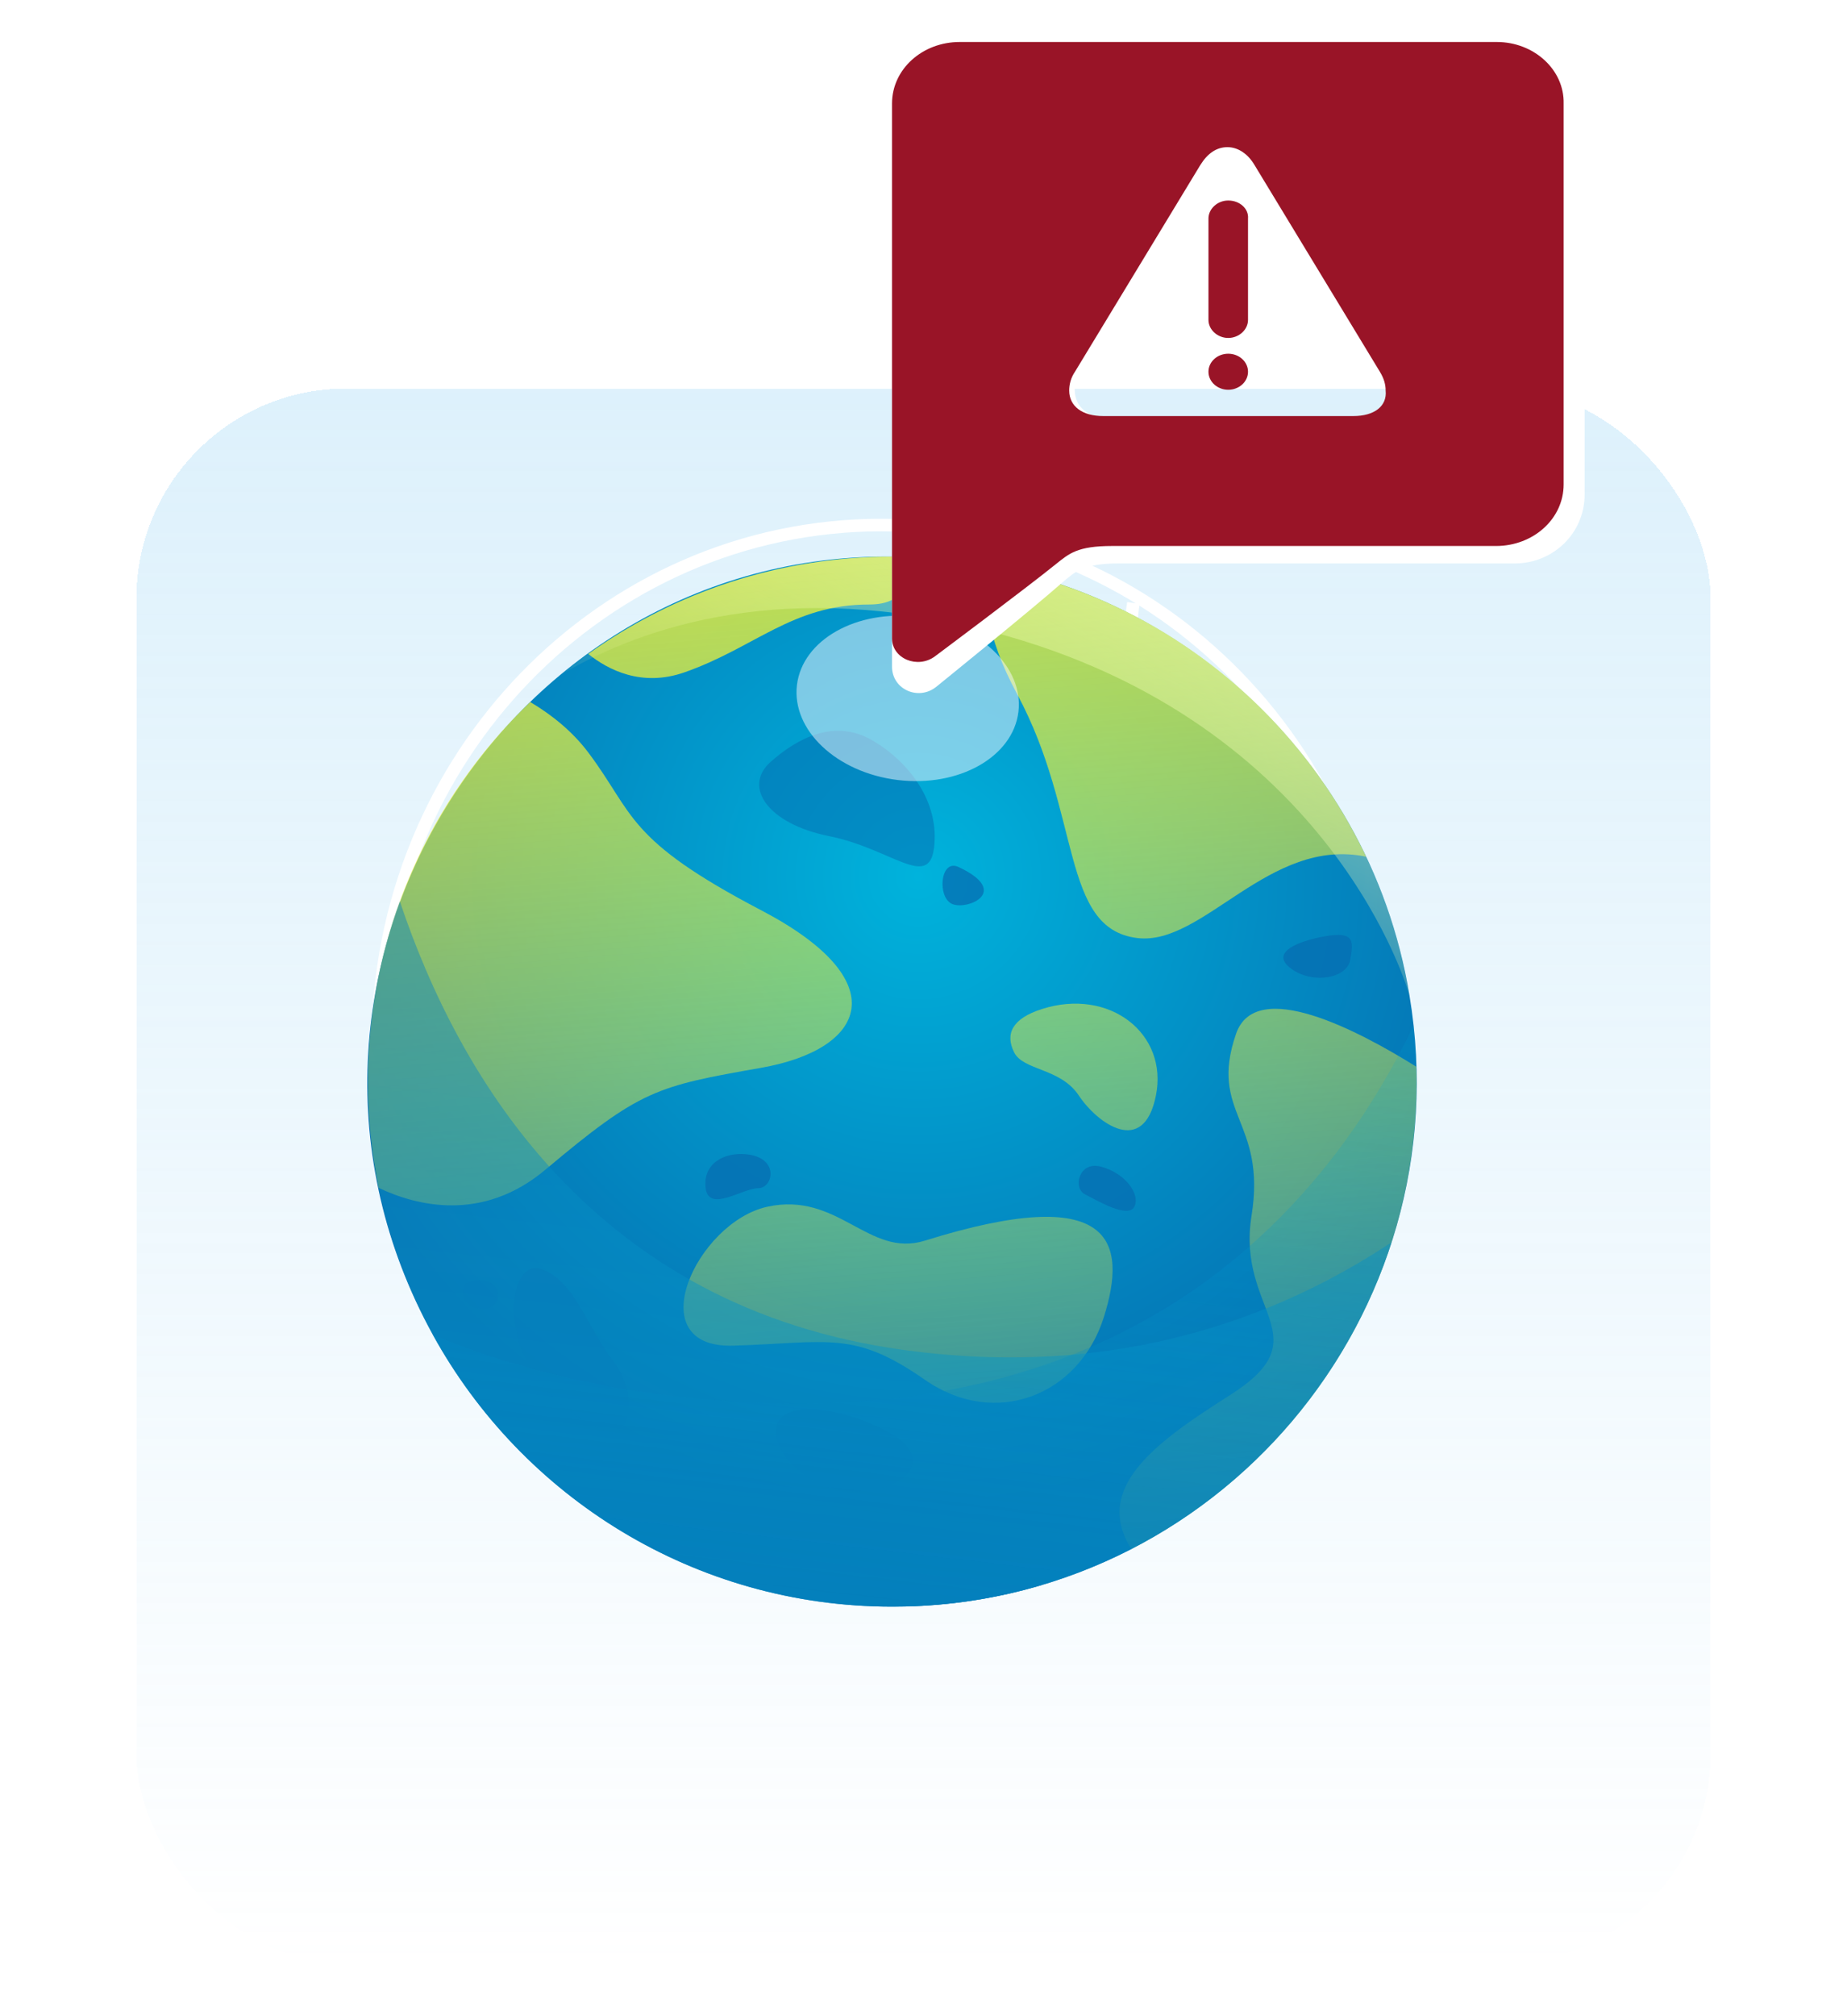 <svg width="176" height="192" viewBox="0 0 176 192" fill="none" xmlns="http://www.w3.org/2000/svg">
<g filter="url(#filter0_ddi_283_822)">
<rect x="13" y="25" width="150" height="150" rx="20" fill="url(#paint0_linear_283_822)" fill-opacity="0.3" shape-rendering="crispEdges"/>
</g>
<path d="M93.6 52.475C93.6 52.475 93.874 59.498 91.2 62.375C87.309 66.562 81.83 59.782 76.8 62.375C74.4 63.612 72 74.75 64.8 82.175C61.486 85.592 58.514 71.333 55.2 74.75C50.4 79.7 50.514 87.242 55.2 92.075C60 97.025 59.77 96.591 64.8 97.025C69.562 97.436 72 92.075 76.8 97.025C81.6 101.975 75.497 108.728 81.6 111.875C87.159 114.741 93.6 111.875 96 119.3C98.277 126.344 91.2 129.2 84 134.15C79.588 137.183 74.4 146.525 74.4 146.525M37.3 88.008C37.3 88.008 48 101.975 55.2 104.45C58.866 105.71 52.102 110.43 52.8 114.35C53.917 120.623 60.158 119.295 62.4 124.25C65.174 130.381 62.4 141.575 62.4 141.575M108 57.425C108 57.425 105.6 72.275 112.8 74.75C114.788 75.433 116.118 73.803 117.6 72.275C120 69.8 122.4 69.8 122.4 69.8M127.2 77.225C127.2 77.225 123.367 81.24 122.4 82.175C117.469 86.942 110.721 85.695 108 92.075C105.332 98.331 105.922 104.362 110.4 109.4C113.232 112.586 118.183 110.455 120 114.35C122.188 119.041 116.71 121.758 115.2 126.725C114.044 130.528 112.8 139.1 112.8 139.1M132 99.5C132 126.838 110.51 149 84 149C57.49 149 36 126.838 36 99.5C36 72.162 57.49 50 84 50C110.51 50 132 72.162 132 99.5Z" stroke="white" stroke-width="1.2"/>
<g filter="url(#filter1_d_283_822)">
<path d="M85.022 149C66.175 149 49.757 138.552 41.257 123.125C22.504 89.109 48.37 47.816 86.127 49.026C110.147 49.514 130.436 67.229 134.307 90.788C139.386 121.193 115.91 149 85.022 149Z" fill="url(#paint1_radial_283_822)"/>
<g opacity="0.75">
<path d="M104.861 107.089C102.79 106.573 102.219 109.153 103.39 109.734C104.562 110.325 107.504 112.088 108.095 110.906C108.685 109.734 107.214 107.68 104.861 107.089Z" fill="#056DB1"/>
<path d="M125.431 85.331C123.426 85.791 121.027 86.804 123.079 88.276C125.141 89.749 128.365 89.158 128.665 87.395C128.955 85.622 129.255 84.45 125.431 85.331Z" fill="#056DB1"/>
<path d="M85.172 132.674C80.861 130.086 74.591 129.148 74.001 131.793C73.41 134.437 77.525 138.554 82.52 137.964C87.524 137.382 88.115 134.437 85.172 132.674Z" fill="#056DB1"/>
<path d="M99.229 146.947C95.34 148.101 91.254 148.795 87.027 148.954C87.993 142.83 93.812 144.762 96.924 145.606C97.833 145.859 98.592 146.356 99.229 146.947Z" fill="#056DB1"/>
<path d="M57.844 132.383C59.747 133.218 61.077 129.147 58.435 125.621C55.792 122.095 54.611 117.678 51.378 116.796C48.145 115.915 46.383 127.384 57.844 132.383Z" fill="#056DB1"/>
<path d="M44.912 117.967C43.871 118.155 43.44 120.321 45.792 120.612C48.145 120.912 48.145 117.386 44.912 117.967Z" fill="#056DB1"/>
<path d="M71.068 105.916C68.996 105.728 66.954 106.797 67.244 109.151C67.534 111.505 70.768 109.151 72.239 109.151C73.71 109.151 74.301 106.206 71.068 105.916Z" fill="#056DB1"/>
<path d="M91.348 78.569C89.567 77.725 89.286 81.514 90.758 82.096C92.229 82.686 96.343 80.914 91.348 78.569Z" fill="#056DB1"/>
</g>
<path d="M72.539 97.683C62.549 99.446 61.077 99.737 51.968 107.39C45.942 112.444 39.654 110.813 36.093 109.125C35.427 105.861 35.071 102.475 35.071 99.005C35.071 84.788 41.004 71.949 50.525 62.852C52.484 64.014 54.508 65.59 56.082 67.691C60.487 73.571 59.606 75.925 72.539 82.687C85.462 89.449 82.529 95.92 72.539 97.683Z" fill="url(#paint2_linear_283_822)"/>
<path d="M130.174 77.583C120.952 75.651 114.664 86.09 108.385 85.33C101.038 84.448 103.099 73.57 96.923 62.1C93.831 56.36 93.615 52.384 94.168 49.852C110.128 52.796 123.417 63.338 130.174 77.583Z" fill="url(#paint3_linear_283_822)"/>
<path d="M134.981 99.004C134.981 118.408 123.942 135.223 107.804 143.514C104.121 137.69 110.09 133.366 117.203 128.855C126.022 123.266 117.794 120.912 119.256 111.796C120.727 102.68 115.142 102.09 117.784 94.446C119.668 88.988 129.489 94.165 134.953 97.579C134.972 98.047 134.981 98.526 134.981 99.004Z" fill="url(#paint4_linear_283_822)"/>
<path d="M88.114 114.15C82.772 115.81 79.886 109.442 73.129 110.914C66.372 112.387 60.787 124.438 69.896 124.147C79.005 123.856 81.357 122.675 88.114 127.383C94.871 132.091 102.809 128.855 105.161 121.502C107.504 114.15 106.033 108.56 88.114 114.15Z" fill="url(#paint5_linear_283_822)"/>
<path d="M99.276 92.091C96.464 92.992 95.752 94.445 96.633 96.208C97.514 97.972 101.038 97.681 102.8 100.325C104.561 102.97 108.975 106.206 110.147 100.325C111.328 94.445 105.742 90.028 99.276 92.091Z" fill="url(#paint6_linear_283_822)"/>
<path opacity="0.5" d="M88.995 76.797C88.47 80.717 84.881 76.797 79.005 75.625C73.129 74.452 70.777 70.917 73.419 68.563C76.062 66.209 79.586 64.446 83.119 66.499C86.643 68.563 89.576 72.389 88.995 76.797Z" fill="#056DB1"/>
<path d="M82.819 53.566C75.472 53.566 71.948 57.683 65.192 60.037C61.162 61.434 57.975 59.812 56.054 58.274C64.226 52.44 74.226 49.008 85.031 49.008C85.406 49.008 85.771 49.008 86.137 49.027C86.652 51.146 86.465 53.566 82.819 53.566Z" fill="url(#paint7_linear_283_822)"/>
<path opacity="0.45" d="M132.601 114.3C128.524 127.007 119.5 137.502 107.804 143.513C105.077 144.911 102.209 146.064 99.229 146.955C95.34 148.109 91.254 148.803 87.027 148.962C86.362 148.99 85.696 149 85.022 149C66.175 149 49.757 138.552 41.257 123.125C38.876 118.811 37.114 114.103 36.093 109.123C35.427 105.859 35.071 102.473 35.071 99.004C35.071 92.964 36.14 87.177 38.098 81.822C43.749 98.713 56.682 120.508 86.081 124.55C91.816 125.338 97.177 125.441 102.181 125.01C114.458 123.931 124.56 119.636 132.601 114.3Z" fill="url(#paint8_linear_283_822)"/>
<path opacity="0.45" d="M134.981 99.004C134.981 104.34 134.147 109.48 132.601 114.3C128.524 127.008 119.499 137.502 107.804 143.514C105.077 144.911 102.209 146.065 99.229 146.956C95.34 148.109 91.254 148.803 87.027 148.963C86.362 148.991 85.696 149 85.022 149C66.175 149 49.756 138.553 41.256 123.125C49.897 126.68 60.187 129.109 72.389 129.587C84.225 130.056 94.046 128.227 102.181 125.001C119.668 118.08 129.415 104.687 134.7 93.658C134.841 94.943 134.925 96.256 134.963 97.569C134.972 98.047 134.981 98.526 134.981 99.004Z" fill="url(#paint9_linear_283_822)"/>
<path d="M134.316 90.817C134.316 90.817 127.203 64.746 94.496 56.164C74.891 51.016 61.283 55.658 53.533 60.197C78.284 39.977 116.135 48.005 130.174 77.585C133.435 84.44 134.082 89.861 134.316 90.817Z" fill="url(#paint10_linear_283_822)"/>
</g>
<g filter="url(#filter2_f_283_822)">
<ellipse cx="86.493" cy="66.508" rx="10.629" ry="7.829" transform="rotate(6.912 86.493 66.508)" fill="#F9FAFF" fill-opacity="0.5"/>
</g>
<path d="M118.04 16.873C116.987 16.873 116.096 17.753 116.096 18.792V29.587C116.096 30.626 116.987 31.506 118.04 31.506C119.092 31.506 119.983 30.626 119.983 29.587V18.792C120.064 17.753 119.173 16.873 118.04 16.873Z" fill="white"/>
<path d="M144.439 0H91.64C87.996 0 85 2.879 85 6.557V63.488C85 65.647 87.51 66.766 89.211 65.407C89.211 65.407 98.2 58.131 101.115 55.572C102.411 54.453 103.22 53.653 106.622 53.653C110.266 53.653 121.036 53.653 121.036 53.653H144.358C148.002 53.653 150.998 50.774 150.998 47.096V6.557C151.079 2.959 148.083 0 144.439 0ZM130.349 39.82H105.731C103.706 39.82 102.411 38.78 102.411 37.101C102.411 36.462 102.573 35.742 102.977 35.102L115.286 13.113C116.015 11.834 116.906 11.194 117.959 11.194C119.011 11.194 119.983 11.914 120.631 13.113L132.94 35.102C133.345 35.822 133.507 36.462 133.507 37.101C133.669 38.78 132.373 39.82 130.349 39.82Z" fill="white"/>
<path d="M118.04 37.022C119.113 37.022 119.983 36.163 119.983 35.103C119.983 34.043 119.113 33.184 118.04 33.184C116.966 33.184 116.096 34.043 116.096 35.103C116.096 36.163 116.966 37.022 118.04 37.022Z" fill="white"/>
<path d="M117.038 19.094C116.018 19.094 115.154 19.881 115.154 20.81V30.466C115.154 31.396 116.018 32.183 117.038 32.183C118.059 32.183 118.923 31.396 118.923 30.466V20.81C119.002 19.881 118.138 19.094 117.038 19.094Z" fill="#991427"/>
<path d="M142.638 4H91.439C87.905 4 85 6.575 85 9.865V60.792C85 62.723 87.434 63.724 89.083 62.508C89.083 62.508 97.8 55.999 100.627 53.711C101.883 52.709 102.668 51.994 105.966 51.994C109.5 51.994 119.944 51.994 119.944 51.994H142.559C146.093 51.994 148.998 49.419 148.998 46.129V9.865C149.077 6.646 146.172 4 142.638 4ZM128.974 39.62H105.103C103.139 39.62 101.883 38.69 101.883 37.188C101.883 36.616 102.04 35.972 102.433 35.4L114.369 15.73C115.075 14.586 115.939 14.014 116.96 14.014C117.981 14.014 118.923 14.657 119.551 15.73L131.487 35.4C131.88 36.044 132.037 36.616 132.037 37.188C132.194 38.69 130.938 39.62 128.974 39.62Z" fill="#991427"/>
<path d="M117.038 37.117C118.079 37.117 118.923 36.348 118.923 35.4C118.923 34.452 118.079 33.684 117.038 33.684C115.998 33.684 115.154 34.452 115.154 35.4C115.154 36.348 115.998 37.117 117.038 37.117Z" fill="#991427"/>
<defs>
<filter id="filter0_ddi_283_822" x="0" y="16" width="176" height="176" filterUnits="userSpaceOnUse" color-interpolation-filters="sRGB">
<feFlood flood-opacity="0" result="BackgroundImageFix"/>
<feColorMatrix in="SourceAlpha" type="matrix" values="0 0 0 0 0 0 0 0 0 0 0 0 0 0 0 0 0 0 127 0" result="hardAlpha"/>
<feOffset dy="4"/>
<feGaussianBlur stdDeviation="6.5"/>
<feComposite in2="hardAlpha" operator="out"/>
<feColorMatrix type="matrix" values="0 0 0 0 0.184 0 0 0 0 0.533 0 0 0 0 0.643 0 0 0 0.25 0"/>
<feBlend mode="normal" in2="BackgroundImageFix" result="effect1_dropShadow_283_822"/>
<feColorMatrix in="SourceAlpha" type="matrix" values="0 0 0 0 0 0 0 0 0 0 0 0 0 0 0 0 0 0 127 0" result="hardAlpha"/>
<feOffset dy="4"/>
<feGaussianBlur stdDeviation="6.5"/>
<feComposite in2="hardAlpha" operator="out"/>
<feColorMatrix type="matrix" values="0 0 0 0 0.184 0 0 0 0 0.533 0 0 0 0 0.643 0 0 0 0.25 0"/>
<feBlend mode="normal" in2="effect1_dropShadow_283_822" result="effect2_dropShadow_283_822"/>
<feBlend mode="normal" in="SourceGraphic" in2="effect2_dropShadow_283_822" result="shape"/>
<feColorMatrix in="SourceAlpha" type="matrix" values="0 0 0 0 0 0 0 0 0 0 0 0 0 0 0 0 0 0 127 0" result="hardAlpha"/>
<feOffset dy="4"/>
<feGaussianBlur stdDeviation="6.5"/>
<feComposite in2="hardAlpha" operator="arithmetic" k2="-1" k3="1"/>
<feColorMatrix type="matrix" values="0 0 0 0 0.184 0 0 0 0 0.533 0 0 0 0 0.643 0 0 0 0.25 0"/>
<feBlend mode="normal" in2="shape" result="effect3_innerShadow_283_822"/>
</filter>
<filter id="filter1_d_283_822" x="22" y="40" width="126" height="126" filterUnits="userSpaceOnUse" color-interpolation-filters="sRGB">
<feFlood flood-opacity="0" result="BackgroundImageFix"/>
<feColorMatrix in="SourceAlpha" type="matrix" values="0 0 0 0 0 0 0 0 0 0 0 0 0 0 0 0 0 0 127 0" result="hardAlpha"/>
<feOffset dy="4"/>
<feGaussianBlur stdDeviation="6.5"/>
<feComposite in2="hardAlpha" operator="out"/>
<feColorMatrix type="matrix" values="0 0 0 0 0.969 0 0 0 0 0.941 0 0 0 0 0.831 0 0 0 0.5 0"/>
<feBlend mode="normal" in2="BackgroundImageFix" result="effect1_dropShadow_283_822"/>
<feBlend mode="normal" in="SourceGraphic" in2="effect1_dropShadow_283_822" result="shape"/>
</filter>
<filter id="filter2_f_283_822" x="71.899" y="54.631" width="29.188" height="23.754" filterUnits="userSpaceOnUse" color-interpolation-filters="sRGB">
<feFlood flood-opacity="0" result="BackgroundImageFix"/>
<feBlend mode="normal" in="SourceGraphic" in2="BackgroundImageFix" result="shape"/>
<feGaussianBlur stdDeviation="2" result="effect1_foregroundBlur_283_822"/>
</filter>
<linearGradient id="paint0_linear_283_822" x1="88" y1="25" x2="88" y2="175" gradientUnits="userSpaceOnUse">
<stop stop-color="#8ED0F4"/>
<stop offset="1" stop-color="#8ED0F4" stop-opacity="0"/>
</linearGradient>
<radialGradient id="paint1_radial_283_822" cx="0" cy="0" r="1" gradientUnits="userSpaceOnUse" gradientTransform="translate(87.502 79.438) scale(60.629 60.673)">
<stop stop-color="#00B3DC"/>
<stop offset="1" stop-color="#056DB0"/>
</radialGradient>
<linearGradient id="paint2_linear_283_822" x1="52.198" y1="21.926" x2="63.675" y2="165.721" gradientUnits="userSpaceOnUse">
<stop stop-color="#F2F236"/>
<stop offset="1" stop-color="#F2F236" stop-opacity="0"/>
</linearGradient>
<linearGradient id="paint3_linear_283_822" x1="108.256" y1="17.451" x2="119.733" y2="161.245" gradientUnits="userSpaceOnUse">
<stop stop-color="#F2F236"/>
<stop offset="1" stop-color="#F2F236" stop-opacity="0"/>
</linearGradient>
<linearGradient id="paint4_linear_283_822" x1="112.707" y1="17.096" x2="124.184" y2="160.89" gradientUnits="userSpaceOnUse">
<stop stop-color="#F2F236"/>
<stop offset="1" stop-color="#F2F236" stop-opacity="0"/>
</linearGradient>
<linearGradient id="paint5_linear_283_822" x1="77.703" y1="19.889" x2="89.18" y2="163.684" gradientUnits="userSpaceOnUse">
<stop stop-color="#F2F236"/>
<stop offset="1" stop-color="#F2F236" stop-opacity="0"/>
</linearGradient>
<linearGradient id="paint6_linear_283_822" x1="97.047" y1="18.345" x2="108.524" y2="162.14" gradientUnits="userSpaceOnUse">
<stop stop-color="#F2F236"/>
<stop offset="1" stop-color="#F2F236" stop-opacity="0"/>
</linearGradient>
<linearGradient id="paint7_linear_283_822" x1="68.512" y1="20.623" x2="79.989" y2="164.418" gradientUnits="userSpaceOnUse">
<stop stop-color="#F2F236"/>
<stop offset="1" stop-color="#F2F236" stop-opacity="0"/>
</linearGradient>
<linearGradient id="paint8_linear_283_822" x1="77.428" y1="163.726" x2="84.932" y2="95.358" gradientUnits="userSpaceOnUse">
<stop stop-color="#00ACD8"/>
<stop offset="1" stop-color="#0983BD"/>
</linearGradient>
<linearGradient id="paint9_linear_283_822" x1="82.466" y1="160.788" x2="90.853" y2="89.332" gradientUnits="userSpaceOnUse">
<stop stop-color="#056EB1"/>
<stop offset="1" stop-color="#00A9D7" stop-opacity="0.3"/>
</linearGradient>
<linearGradient id="paint10_linear_283_822" x1="121.304" y1="21.474" x2="89.824" y2="83.506" gradientUnits="userSpaceOnUse">
<stop stop-color="#E2FFB5"/>
<stop offset="1" stop-color="#FFFFB3" stop-opacity="0"/>
</linearGradient>
</defs>
</svg>
